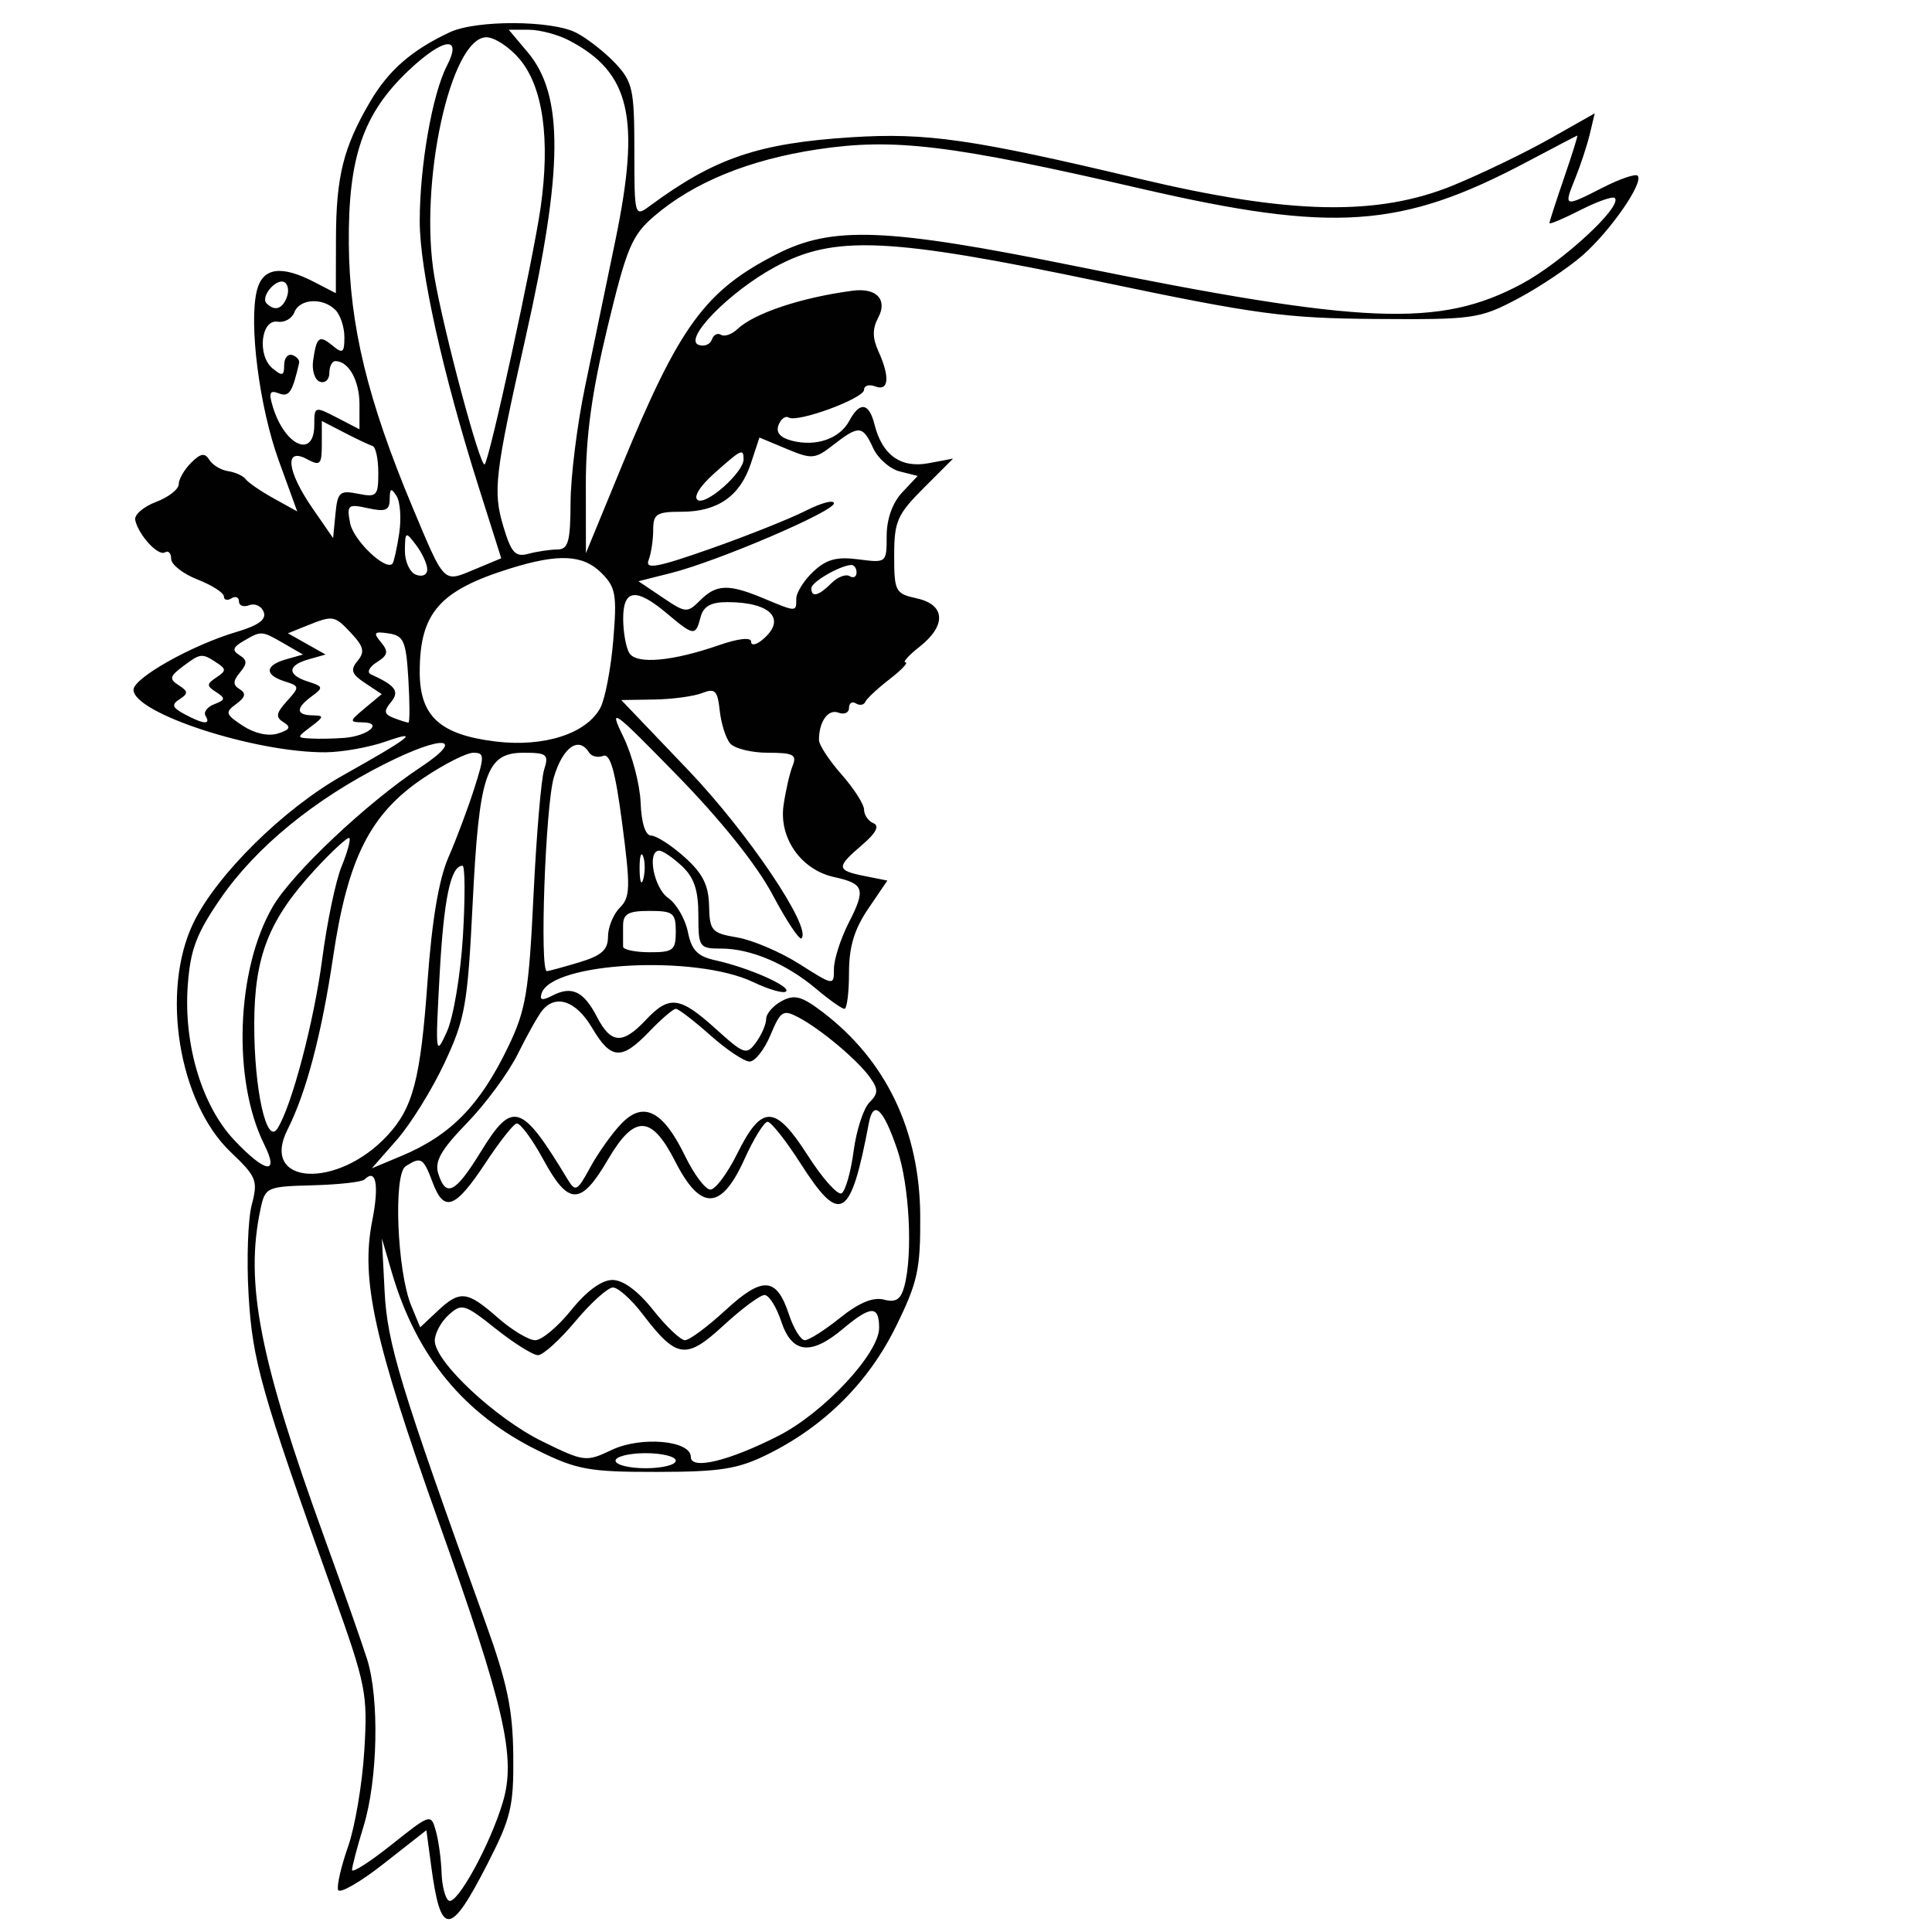 <?xml version="1.0" encoding="utf-8"?>
<!-- Generator: Adobe Illustrator 16.0.0, SVG Export Plug-In . SVG Version: 6.00 Build 0)  -->
<!DOCTYPE svg PUBLIC "-//W3C//DTD SVG 1.1//EN" "http://www.w3.org/Graphics/SVG/1.1/DTD/svg11.dtd">
<svg version="1.1" id="Layer_1" xmlns="http://www.w3.org/2000/svg" xmlns:xlink="http://www.w3.org/1999/xlink" x="0px" y="0px"
	 width="300px" height="300px" viewBox="0 0 300 300" enable-background="new 0 0 300 300" xml:space="preserve">
<path fill="#010101" d="M69.852,5.004c-5.91,2.764-9.521,5.911-12.381,10.791c-4.153,7.087-5.278,11.599-5.302,21.264l-0.02,8.467
	l-3.37-1.742c-5.131-2.654-7.997-2.231-8.886,1.308c-1.287,5.133,0.386,18.156,3.401,26.454l2.859,7.868l-3.646-2.021
	c-2.006-1.112-3.963-2.451-4.349-2.976c-0.386-0.526-1.613-1.089-2.725-1.253c-1.112-0.162-2.431-0.957-2.929-1.762
	c-0.699-1.131-1.345-1.027-2.83,0.458c-1.058,1.057-1.924,2.56-1.924,3.338s-1.593,2.015-3.539,2.75
	c-1.946,0.734-3.392,1.997-3.216,2.804c0.516,2.347,3.574,5.664,4.624,5.015c0.528-0.328,0.961,0.128,0.961,1.01
	c0,0.883,1.842,2.329,4.093,3.211c2.251,0.883,4.093,2.065,4.093,2.626c0,0.56,0.527,0.695,1.169,0.297
	c0.643-0.397,1.17-0.183,1.17,0.479c0,0.66,0.722,0.924,1.603,0.586c0.882-0.338,1.891,0.134,2.242,1.049
	c0.448,1.167-0.822,2.097-4.235,3.104c-6.876,2.029-15.983,7.143-15.983,8.977c0,3.639,18.865,9.78,29.822,9.708
	c2.573-0.018,6.783-0.77,9.356-1.673c5.484-1.925,3.874-0.653-6.651,5.252c-9.194,5.159-19.591,15.411-23.218,22.896
	c-5.128,10.585-2.315,27.901,5.786,35.608c4.023,3.828,4.258,4.417,3.263,8.186c-0.589,2.236-0.81,8.538-0.489,14.005
	c0.601,10.239,1.96,15.034,13.102,46.194c5.153,14.41,5.407,15.692,4.866,24.559c-0.313,5.146-1.447,11.849-2.519,14.893
	c-1.071,3.045-1.771,6.071-1.553,6.723c0.219,0.653,3.393-1.165,7.054-4.038l6.659-5.227l0.739,5.519
	c1.487,11.124,2.924,11.076,8.75-0.302c3.662-7.146,4.084-8.926,4.002-16.87c-0.074-7.106-0.936-11.223-4.309-20.578
	c-13.303-36.9-15.25-43.294-15.669-51.416l-0.422-8.228l1.54,5.263c3.813,13.028,11.202,22.02,22.765,27.695
	c6.011,2.953,7.931,3.296,18.406,3.282c9.877-0.012,12.552-0.437,17.21-2.741c8.793-4.349,15.622-11.148,19.877-19.794
	c3.4-6.905,3.838-8.893,3.795-17.188c-0.07-13.243-5.276-24.146-15.113-31.649c-3.285-2.505-4.407-2.812-6.398-1.745
	c-1.327,0.711-2.414,1.963-2.414,2.78c0,0.82-0.706,2.455-1.567,3.634c-1.479,2.021-1.835,1.903-6.282-2.115
	c-5.574-5.036-7.2-5.235-10.863-1.336c-3.575,3.806-5.391,3.688-7.547-0.479c-2.068-3.997-3.913-4.889-6.915-3.342
	c-1.609,0.829-2.052,0.735-1.688-0.356c1.611-4.836,23.906-6.01,32.857-1.727c2.435,1.165,4.728,1.815,5.096,1.448
	c0.783-0.784-5.867-3.712-10.977-4.834c-2.775-0.609-3.7-1.564-4.27-4.41c-0.399-1.999-1.775-4.369-3.057-5.266
	c-2.243-1.57-3.33-7.347-1.382-7.347c0.522,0,2.101,1.074,3.508,2.385c1.895,1.765,2.56,3.742,2.56,7.602
	c0,5.03,0.127,5.216,3.546,5.216c4.575,0,10.122,2.353,14.75,6.254c2.023,1.707,3.996,3.103,4.385,3.103
	c0.39,0,0.709-2.511,0.709-5.576c0-4.047,0.816-6.776,2.979-9.959l2.977-4.382l-3.562-0.712c-4.375-0.875-4.41-1.364-0.347-4.833
	c2.145-1.831,2.729-2.95,1.754-3.358c-0.804-0.335-1.462-1.285-1.462-2.109c0-0.823-1.57-3.279-3.49-5.457
	c-1.919-2.178-3.498-4.574-3.508-5.326c-0.039-2.837,1.404-4.895,3.002-4.283c0.911,0.35,1.657,0.023,1.657-0.728
	c0-0.749,0.482-1.066,1.07-0.702c0.588,0.363,1.246,0.253,1.462-0.245c0.215-0.498,1.91-2.081,3.766-3.515
	c1.857-1.437,2.968-2.611,2.474-2.611s0.486-1.092,2.181-2.425c4.208-3.309,4.025-6.538-0.427-7.516
	c-3.333-0.732-3.509-1.067-3.509-6.663c0-5.293,0.466-6.357,4.574-10.466l4.574-4.574l-3.81,0.715
	c-4.304,0.807-7.2-1.262-8.387-5.993c-0.859-3.426-2.291-3.638-3.926-0.583c-1.479,2.765-5.115,4.036-8.856,3.097
	c-1.858-0.466-2.574-1.285-2.132-2.437c0.366-0.956,1.071-1.485,1.567-1.179c1.371,0.847,11.718-2.962,11.718-4.314
	c0-0.651,0.789-0.882,1.754-0.511c2.097,0.805,2.29-1.477,0.464-5.482c-0.928-2.037-0.934-3.494-0.024-5.196
	c1.5-2.802-0.266-4.676-3.948-4.19c-7.984,1.051-15.301,3.491-17.929,5.977c-0.855,0.811-1.995,1.201-2.531,0.87
	c-0.537-0.333-1.179,0.006-1.427,0.75c-0.248,0.743-1.159,1.116-2.024,0.827c-2.505-0.835,4.713-8.228,11.801-12.084
	c9.225-5.021,17.622-4.641,50.703,2.296c24.047,5.043,28.572,5.652,42.686,5.755c15.073,0.11,16.064-0.031,21.885-3.099
	c3.353-1.768,7.939-4.831,10.189-6.806c4.342-3.814,9.532-11.331,8.52-12.343c-0.331-0.333-2.738,0.484-5.349,1.815
	c-6.12,3.122-6.165,3.106-4.35-1.38c0.848-2.091,1.875-5.222,2.286-6.958l0.75-3.157l-6.924,3.913
	c-3.808,2.153-10.521,5.398-14.918,7.212c-11.838,4.885-25.401,4.612-48.929-0.982c-25.849-6.146-32.973-7.173-44.625-6.433
	c-14.499,0.92-21.278,3.234-31.39,10.711c-2.293,1.695-2.339,1.526-2.339-8.649c0-9.458-0.26-10.659-2.923-13.509
	c-1.608-1.721-4.345-3.869-6.082-4.772C85.734,3.132,73.967,3.08,69.852,5.004 M88.329,6.26c9.547,4.968,11.176,11.987,7.218,31.102
	c-1.399,6.754-3.526,17.016-4.727,22.805c-1.203,5.789-2.202,13.815-2.222,17.834c-0.029,6.162-0.356,7.312-2.081,7.326
	c-1.125,0.008-3.137,0.309-4.469,0.666c-2.029,0.545-2.659-0.141-3.883-4.228c-1.65-5.508-1.353-8.036,3.469-29.459
	c5.84-25.95,5.925-37.517,0.323-44.175l-2.958-3.514h3.086C83.783,4.617,86.592,5.356,88.329,6.26 M80.693,9.188
	c3.621,4.302,4.766,12.413,3.253,23.041c-1.133,7.959-7.916,39.107-8.685,39.876c-0.656,0.655-6.381-20.71-7.816-29.17
	C65.004,28.547,69.957,5.787,75.53,5.787C76.795,5.787,79.119,7.317,80.693,9.188 M69.406,10.195
	c-2.278,4.406-4.232,15.568-4.231,24.167c0.002,7.578,3.571,23.641,9.198,41.404l3.459,10.921l-4.16,1.738
	c-4.889,2.042-4.576,2.355-9.594-9.611c-6.993-16.673-9.804-28.263-9.913-40.866c-0.118-13.567,2.221-20.341,9.342-27.056
	C68.871,5.833,71.844,5.482,69.406,10.195 M242.871,27.606c-1.25,3.638-2.275,6.806-2.275,7.04c0,0.234,2.156-0.674,4.792-2.018
	c2.634-1.345,5.044-2.191,5.354-1.883c1.27,1.271-8.23,10.026-14.512,13.371c-12.716,6.774-24.299,6.305-69.313-2.81
	c-29.315-5.936-37.65-6.266-46.33-1.835c-11.11,5.673-15.071,11.096-24.056,32.933L90.98,85.896l-0.012-10.525
	c-0.01-7.609,0.918-14.394,3.35-24.492c2.999-12.453,3.788-14.332,7.282-17.329c6.106-5.238,14.731-8.76,25.371-10.361
	c11.871-1.784,20.626-0.721,50.175,6.097c29.954,6.912,40.459,6.186,59.94-4.141c4.183-2.216,7.705-4.057,7.83-4.092
	C245.045,21.018,244.125,23.966,242.871,27.606 M44.531,46.171c-0.704,1.837-1.88,2.193-3.127,0.947
	c-1.031-1.031,1.549-4.048,2.801-3.273C44.747,44.181,44.894,45.228,44.531,46.171 M52.075,48.122
	c0.772,0.771,1.404,2.678,1.404,4.235c0,2.406-0.269,2.611-1.782,1.354c-2.123-1.761-2.538-1.458-3.073,2.254
	c-0.223,1.548,0.251,3.039,1.055,3.313c0.805,0.275,1.462-0.334,1.462-1.354c0-1.019,0.421-1.851,0.935-1.851
	c2.059,0,3.743,3.014,3.743,6.696v3.888l-3.508-1.813c-3.451-1.784-3.508-1.766-3.508,1.139c0,5.274-4.555,3.304-6.424-2.777
	c-0.686-2.23-0.498-2.669,0.911-2.128c1.607,0.617,2.094-0.108,3.159-4.71c0.105-0.451-0.375-1.009-1.066-1.24
	c-0.691-0.23-1.257,0.479-1.257,1.576c0,1.67-0.296,1.75-1.813,0.49c-2.413-2.003-1.785-7.662,0.803-7.239
	c1.053,0.172,2.221-0.486,2.595-1.462C46.521,46.371,50.116,46.162,52.075,48.122 M57.853,69.254
	c0.489,0.148,0.889,2.019,0.889,4.158c0,3.596-0.236,3.84-3.145,3.259c-2.843-0.568-3.182-0.268-3.509,3.129l-0.364,3.757
	L48.509,78.9c-3.952-5.723-4.387-9.501-0.877-7.623c2.103,1.125,2.339,0.889,2.339-2.328v-3.579l3.497,1.808
	C55.39,68.173,57.363,69.107,57.853,69.254 M135.568,69.551c0.739,1.624,2.601,3.268,4.137,3.652l2.791,0.701l-2.407,2.563
	c-1.508,1.604-2.408,4.132-2.408,6.76c0,4.174-0.025,4.197-4.385,3.628c-3.384-0.441-4.987-0.003-7.017,1.911
	c-1.446,1.366-2.631,3.25-2.631,4.191c0,2.102,0.057,2.102-5.083-0.045c-5.439-2.273-7.324-2.211-9.856,0.32
	c-1.986,1.987-2.234,1.968-5.823-0.453l-3.75-2.526l5.046-1.269c7.235-1.822,25.312-9.558,25.312-10.831
	c0-0.593-1.973-0.072-4.385,1.156c-2.412,1.227-9.049,3.875-14.748,5.883c-8.283,2.919-10.221,3.278-9.648,1.79
	c0.393-1.025,0.714-3.136,0.714-4.691c0-2.492,0.525-2.828,4.417-2.828c5.603,0,9.08-2.43,10.759-7.52l1.322-4.003l4.213,1.76
	c3.932,1.644,4.415,1.604,7.246-0.606C133.358,65.997,133.97,66.042,135.568,69.551 M115.461,71.33c0,2.015-5.77,7.15-7.106,6.325
	c-0.738-0.456,0.293-2.133,2.56-4.157C115.136,69.731,115.461,69.576,115.461,71.33 M61.98,82.872
	c-0.356,2.306-0.818,4.396-1.028,4.644c-1.028,1.211-6.076-3.605-6.588-6.286c-0.542-2.839-0.347-3.003,2.774-2.318
	c2.739,0.603,3.361,0.344,3.375-1.402c0.015-1.712,0.227-1.809,1.065-0.485C62.154,77.934,62.336,80.565,61.98,82.872
	 M66.343,88.422c0,0.846-0.759,1.202-1.754,0.82c-0.965-0.371-1.737-2.063-1.716-3.764c0.035-2.971,0.104-3.002,1.754-0.821
	C65.57,85.906,66.343,87.6,66.343,88.422 M93.398,88.976c2.217,2.217,2.421,3.382,1.827,10.466
	c-0.367,4.383-1.269,9.095-2.004,10.468c-2.154,4.026-8.759,6.147-16.279,5.228c-8.631-1.055-11.767-3.931-11.767-10.792
	c0-9.154,3.06-12.657,14.034-16.07C86.751,85.927,90.537,86.115,93.398,88.976 M133.004,88.889c0,0.681-0.484,0.939-1.075,0.574
	c-0.592-0.366-1.87,0.13-2.841,1.101c-1.976,1.975-3.102,2.256-3.102,0.773c0-0.937,4.255-3.438,6.14-3.607
	C132.608,87.685,133.004,88.208,133.004,88.889 M103.554,95.252c4.192,3.529,4.452,3.556,5.23,0.584
	c0.441-1.686,1.595-2.339,4.134-2.339c6.812,0,9.303,2.664,5.467,5.848c-0.991,0.822-1.754,0.943-1.754,0.28
	c0-0.703-2.004-0.479-4.97,0.551c-7.238,2.517-12.805,3.018-13.925,1.252c-0.522-0.825-0.958-3.209-0.968-5.299
	C96.747,91.462,98.744,91.205,103.554,95.252 M54.582,98.373c1.904,2.044,2.087,2.871,0.939,4.254
	c-1.159,1.396-0.941,2.038,1.165,3.437l2.589,1.719l-2.605,2.174c-2.455,2.049-2.474,2.177-0.325,2.213
	c3.229,0.055,0.77,2.12-2.865,2.408c-1.608,0.125-3.946,0.171-5.193,0.101c-2.248-0.129-2.248-0.148,0-1.847
	c2.053-1.555,2.074-1.721,0.223-1.754c-2.583-0.047-2.608-1.123-0.074-2.978c1.804-1.32,1.755-1.512-0.585-2.254
	c-3.294-1.045-3.263-2.52,0.074-3.465l2.631-0.747l-2.924-1.647l-2.923-1.647l2.923-1.178
	C51.744,95.506,51.943,95.542,54.582,98.373 M44.123,99.946l2.924,1.688l-2.631,0.747c-3.29,0.932-3.38,2.417-0.207,3.424
	c2.335,0.741,2.348,0.853,0.338,3.074c-1.688,1.865-1.787,2.488-0.516,3.274c1.2,0.741,0.995,1.152-0.87,1.744
	c-1.482,0.47-3.619,0.002-5.438-1.19c-2.719-1.782-2.816-2.097-1.046-3.392c1.432-1.047,1.578-1.658,0.549-2.293
	c-1.088-0.672-1.078-1.261,0.04-2.607c1.149-1.385,1.133-1.931-0.083-2.683c-1.181-0.731-1.032-1.231,0.66-2.215
	C40.597,97.917,40.61,97.917,44.123,99.946 M63.411,105.485c0.222,3.698,0.226,6.725,0.009,6.725c-0.216,0-1.24-0.325-2.273-0.722
	c-1.504-0.576-1.597-1.063-0.463-2.428c1.411-1.699,0.781-2.581-3.111-4.365c-0.643-0.294-0.22-1.135,0.941-1.868
	c1.734-1.093,1.849-1.647,0.641-3.103c-1.249-1.505-1.07-1.712,1.192-1.367C62.702,98.713,63.054,99.532,63.411,105.485
	 M33.598,102.872c1.559,1.023,1.559,1.282,0,2.321c-1.54,1.027-1.544,1.304-0.032,2.275c1.477,0.95,1.436,1.218-0.286,1.878
	c-1.104,0.423-1.717,1.24-1.36,1.818c0.87,1.41-0.306,1.318-3.235-0.249c-1.946-1.042-2.103-1.5-0.799-2.339
	c1.363-0.879,1.344-1.222-0.129-2.167c-1.501-0.964-1.419-1.372,0.585-2.887C31.123,101.419,31.343,101.392,33.598,102.872
	 M113.361,115.421c0.67,0.806,3.314,1.466,5.876,1.466c3.973,0,4.539,0.302,3.834,2.047c-0.453,1.126-1.086,3.889-1.405,6.14
	c-0.721,5.075,2.746,9.993,7.83,11.11c4.71,1.035,4.974,1.846,2.3,7.092c-1.267,2.48-2.302,5.706-2.302,7.163
	c0,2.647-0.009,2.646-5.354-0.744c-2.945-1.866-7.286-3.724-9.648-4.125c-3.994-0.678-4.301-1.023-4.389-4.945
	c-0.072-3.195-0.999-5.024-3.819-7.544c-2.049-1.832-4.374-3.328-5.168-3.328c-0.895,0-1.518-1.946-1.641-5.123
	c-0.109-2.819-1.318-7.424-2.688-10.233c-2.315-4.751-1.727-4.329,8.384,6.023c6.779,6.942,12.347,13.907,14.787,18.501
	c2.153,4.052,4.176,7.105,4.498,6.784c1.641-1.64-8.307-16.409-17.612-26.148l-10.371-10.854l5.108-0.082
	c2.81-0.045,6.161-0.498,7.447-1.005c1.999-0.788,2.395-0.395,2.728,2.709C111.97,112.321,112.692,114.615,113.361,115.421
	 M65.272,119.16c-8.309,5.502-19.845,16.377-22.899,21.59c-5.698,9.723-6.322,26.979-1.337,36.973
	c2.382,4.776,0.186,4.456-4.656-0.679c-5.026-5.328-7.89-14.847-7.225-24.024c0.403-5.571,1.334-8.042,5.092-13.497
	c5.482-7.96,14.526-15.372,25.503-20.904C68.871,114.022,72.496,114.379,65.272,119.16 M91.456,116.836
	c0.38,0.616,1.371,0.857,2.2,0.54c1.11-0.427,1.895,2.367,2.968,10.578c1.29,9.856,1.246,11.37-0.377,12.993
	c-1.009,1.008-1.836,3.03-1.836,4.491c0,2.067-0.998,2.953-4.521,4.009c-2.486,0.744-4.723,1.354-4.971,1.353
	c-1.15-0.01-0.224-25.713,1.086-30.112C87.395,116.018,89.87,114.27,91.456,116.836 M73.641,122.442
	c-0.973,3.054-2.774,7.856-4.003,10.669c-1.496,3.423-2.57,9.803-3.252,19.296c-1.093,15.215-2.247,19.633-6.26,23.942
	c-7.816,8.395-19.817,7.656-15.474-0.952c2.905-5.759,5.291-14.802,7.078-26.83c2.272-15.299,5.745-22.184,13.988-27.735
	c3.221-2.17,6.72-3.945,7.775-3.945C75.248,116.887,75.261,117.355,73.641,122.442 M84.491,119.519
	c-0.459,1.446-1.204,10.263-1.652,19.589c-0.719,14.958-1.181,17.715-3.907,23.389c-4.395,9.148-8.947,13.801-16.646,17.018
	l-4.555,1.904l3.893-4.436c2.142-2.439,5.473-7.807,7.402-11.93c3.201-6.839,3.582-8.995,4.359-24.614
	c1.009-20.306,2.098-23.552,7.901-23.552C84.945,116.887,85.249,117.136,84.491,119.519 M53.039,134.542
	c-0.902,2.189-2.246,8.601-2.987,14.246c-1.298,9.888-4.769,23.042-6.986,26.471c-1.686,2.604-3.61-6.124-3.588-16.27
	c0.022-10.484,2.26-16.176,9.406-23.928c2.716-2.947,5.131-5.164,5.366-4.927C54.486,130.368,53.941,132.353,53.039,134.542
	 M99.899,136.453c-0.297,1.139-0.559,0.491-0.583-1.439c-0.023-1.93,0.219-2.86,0.539-2.069
	C100.177,133.737,100.196,135.316,99.899,136.453 M71.887,145.279c-0.355,5.973-1.474,12.677-2.487,14.91
	c-1.767,3.903-1.811,3.559-1.137-8.803c0.644-11.828,1.719-16.957,3.556-16.957C72.213,134.43,72.243,139.312,71.887,145.279
	 M104.936,144.663c0,2.898-0.405,3.215-4.092,3.2c-2.25-0.007-4.092-0.402-4.093-0.877c0-0.474-0.001-1.914-0.001-3.2
	c0-1.894,0.78-2.339,4.093-2.339C104.529,141.446,104.936,141.766,104.936,144.663 M91.917,159.573
	c2.954,5.004,4.589,5.114,8.927,0.584c1.849-1.93,3.693-3.508,4.099-3.508c0.407,0,2.808,1.843,5.336,4.093
	c2.53,2.25,5.283,4.094,6.12,4.094c0.838,0,2.296-1.853,3.244-4.121c1.569-3.755,1.951-3.997,4.326-2.748
	c3.491,1.834,9.262,6.69,11.157,9.384c1.278,1.818,1.256,2.462-0.132,3.849c-0.916,0.918-2.018,4.313-2.446,7.545
	c-0.429,3.234-1.266,6.176-1.858,6.544c-0.593,0.365-2.963-2.28-5.265-5.88c-5.066-7.919-7.134-7.967-10.963-0.246
	c-1.516,3.056-3.384,5.555-4.153,5.555c-0.768,0-2.533-2.337-3.921-5.196c-3.447-7.093-6.486-8.625-9.937-5.01
	c-1.444,1.515-3.607,4.562-4.809,6.771c-2.012,3.703-2.29,3.847-3.508,1.832c-7.179-11.868-8.535-12.3-13.456-4.304
	c-3.969,6.453-5.424,7.207-6.62,3.438c-0.607-1.909,0.406-3.695,4.478-7.894c2.895-2.983,6.432-7.794,7.864-10.688
	c1.43-2.894,3.128-5.921,3.771-6.725C86.272,154.317,89.454,155.397,91.917,159.573 M139.326,178.495
	c1.887,5.534,2.441,16.229,1.104,21.229c-0.556,2.071-1.32,2.569-3.196,2.078c-1.657-0.432-3.879,0.496-6.787,2.83
	c-2.378,1.912-4.839,3.475-5.471,3.475c-0.63,0-1.74-1.796-2.464-3.99c-1.93-5.846-4.083-5.991-9.859-0.67
	c-2.78,2.563-5.609,4.66-6.287,4.66c-0.679,0-2.9-2.104-4.938-4.678c-2.354-2.972-4.664-4.678-6.335-4.678
	c-1.662,0-4.013,1.722-6.389,4.678c-2.068,2.574-4.585,4.678-5.596,4.678c-1.01,0-3.636-1.578-5.833-3.509
	c-4.756-4.175-5.851-4.292-9.358-0.998l-2.671,2.508l-1.395-3.385c-2.196-5.331-2.794-20.409-0.857-21.636
	c2.417-1.53,2.727-1.341,4.207,2.577c1.766,4.68,3.5,4.022,8.215-3.12c2.095-3.173,4.24-5.912,4.769-6.09
	c0.527-0.176,2.415,2.351,4.193,5.619c3.914,7.19,5.813,7.184,10.036-0.034c4.1-7.013,6.749-6.938,10.425,0.292
	c3.938,7.743,7.146,7.656,10.738-0.292c1.453-3.217,3.082-5.848,3.618-5.848c0.536,0,2.847,2.926,5.135,6.503
	c6.154,9.621,7.752,8.675,10.576-6.259C135.614,170.688,137.145,172.092,139.326,178.495 M57.795,189.589
	c-1.795,9.077,0.272,18.481,10.198,46.368c10.387,29.191,12.157,36.871,10.097,43.847c-1.943,6.583-7.161,16.096-8.406,15.326
	c-0.551-0.34-1.055-2.3-1.119-4.352c-0.064-2.053-0.462-4.963-0.885-6.466c-0.761-2.709-0.832-2.687-6.9,2.145
	c-3.373,2.687-6.126,4.442-6.119,3.906c0.007-0.537,0.818-3.609,1.805-6.825c2.197-7.17,2.462-19.774,0.544-25.873
	c-0.785-2.491-3.719-10.85-6.521-18.567c-10.213-28.132-12.502-39.863-10.027-51.4c0.718-3.349,0.957-3.456,8.087-3.646
	c4.042-0.107,7.667-0.512,8.056-0.902C58.405,181.35,58.897,184.016,57.795,189.589 M99.795,204.07
	c5.277,6.916,6.728,7.117,12.569,1.731c2.812-2.593,5.671-4.712,6.353-4.712c0.683,0,1.849,1.843,2.591,4.093
	c1.649,4.998,4.592,5.356,9.569,1.17c4.332-3.646,5.634-3.683,5.634-0.165c0,3.968-8.602,13.191-15.644,16.772
	c-7.692,3.913-13.593,5.336-13.593,3.28c0-2.569-7.726-3.26-12.287-1.094c-3.994,1.894-4.259,1.863-10.765-1.32
	c-7.287-3.565-16.711-12.39-16.711-15.646c0-1.126,0.97-2.929,2.155-4c2.033-1.841,2.449-1.718,7.309,2.146
	c2.835,2.254,5.786,4.102,6.558,4.108c0.771,0.007,3.383-2.356,5.803-5.251c2.419-2.894,5.05-5.263,5.846-5.263
	C95.979,199.92,98.055,201.788,99.795,204.07 M104.936,226.818c0,0.644-2.104,1.169-4.678,1.169s-4.678-0.525-4.678-1.169
	c0-0.643,2.104-1.17,4.678-1.17S104.936,226.176,104.936,226.818"/>
</svg>
